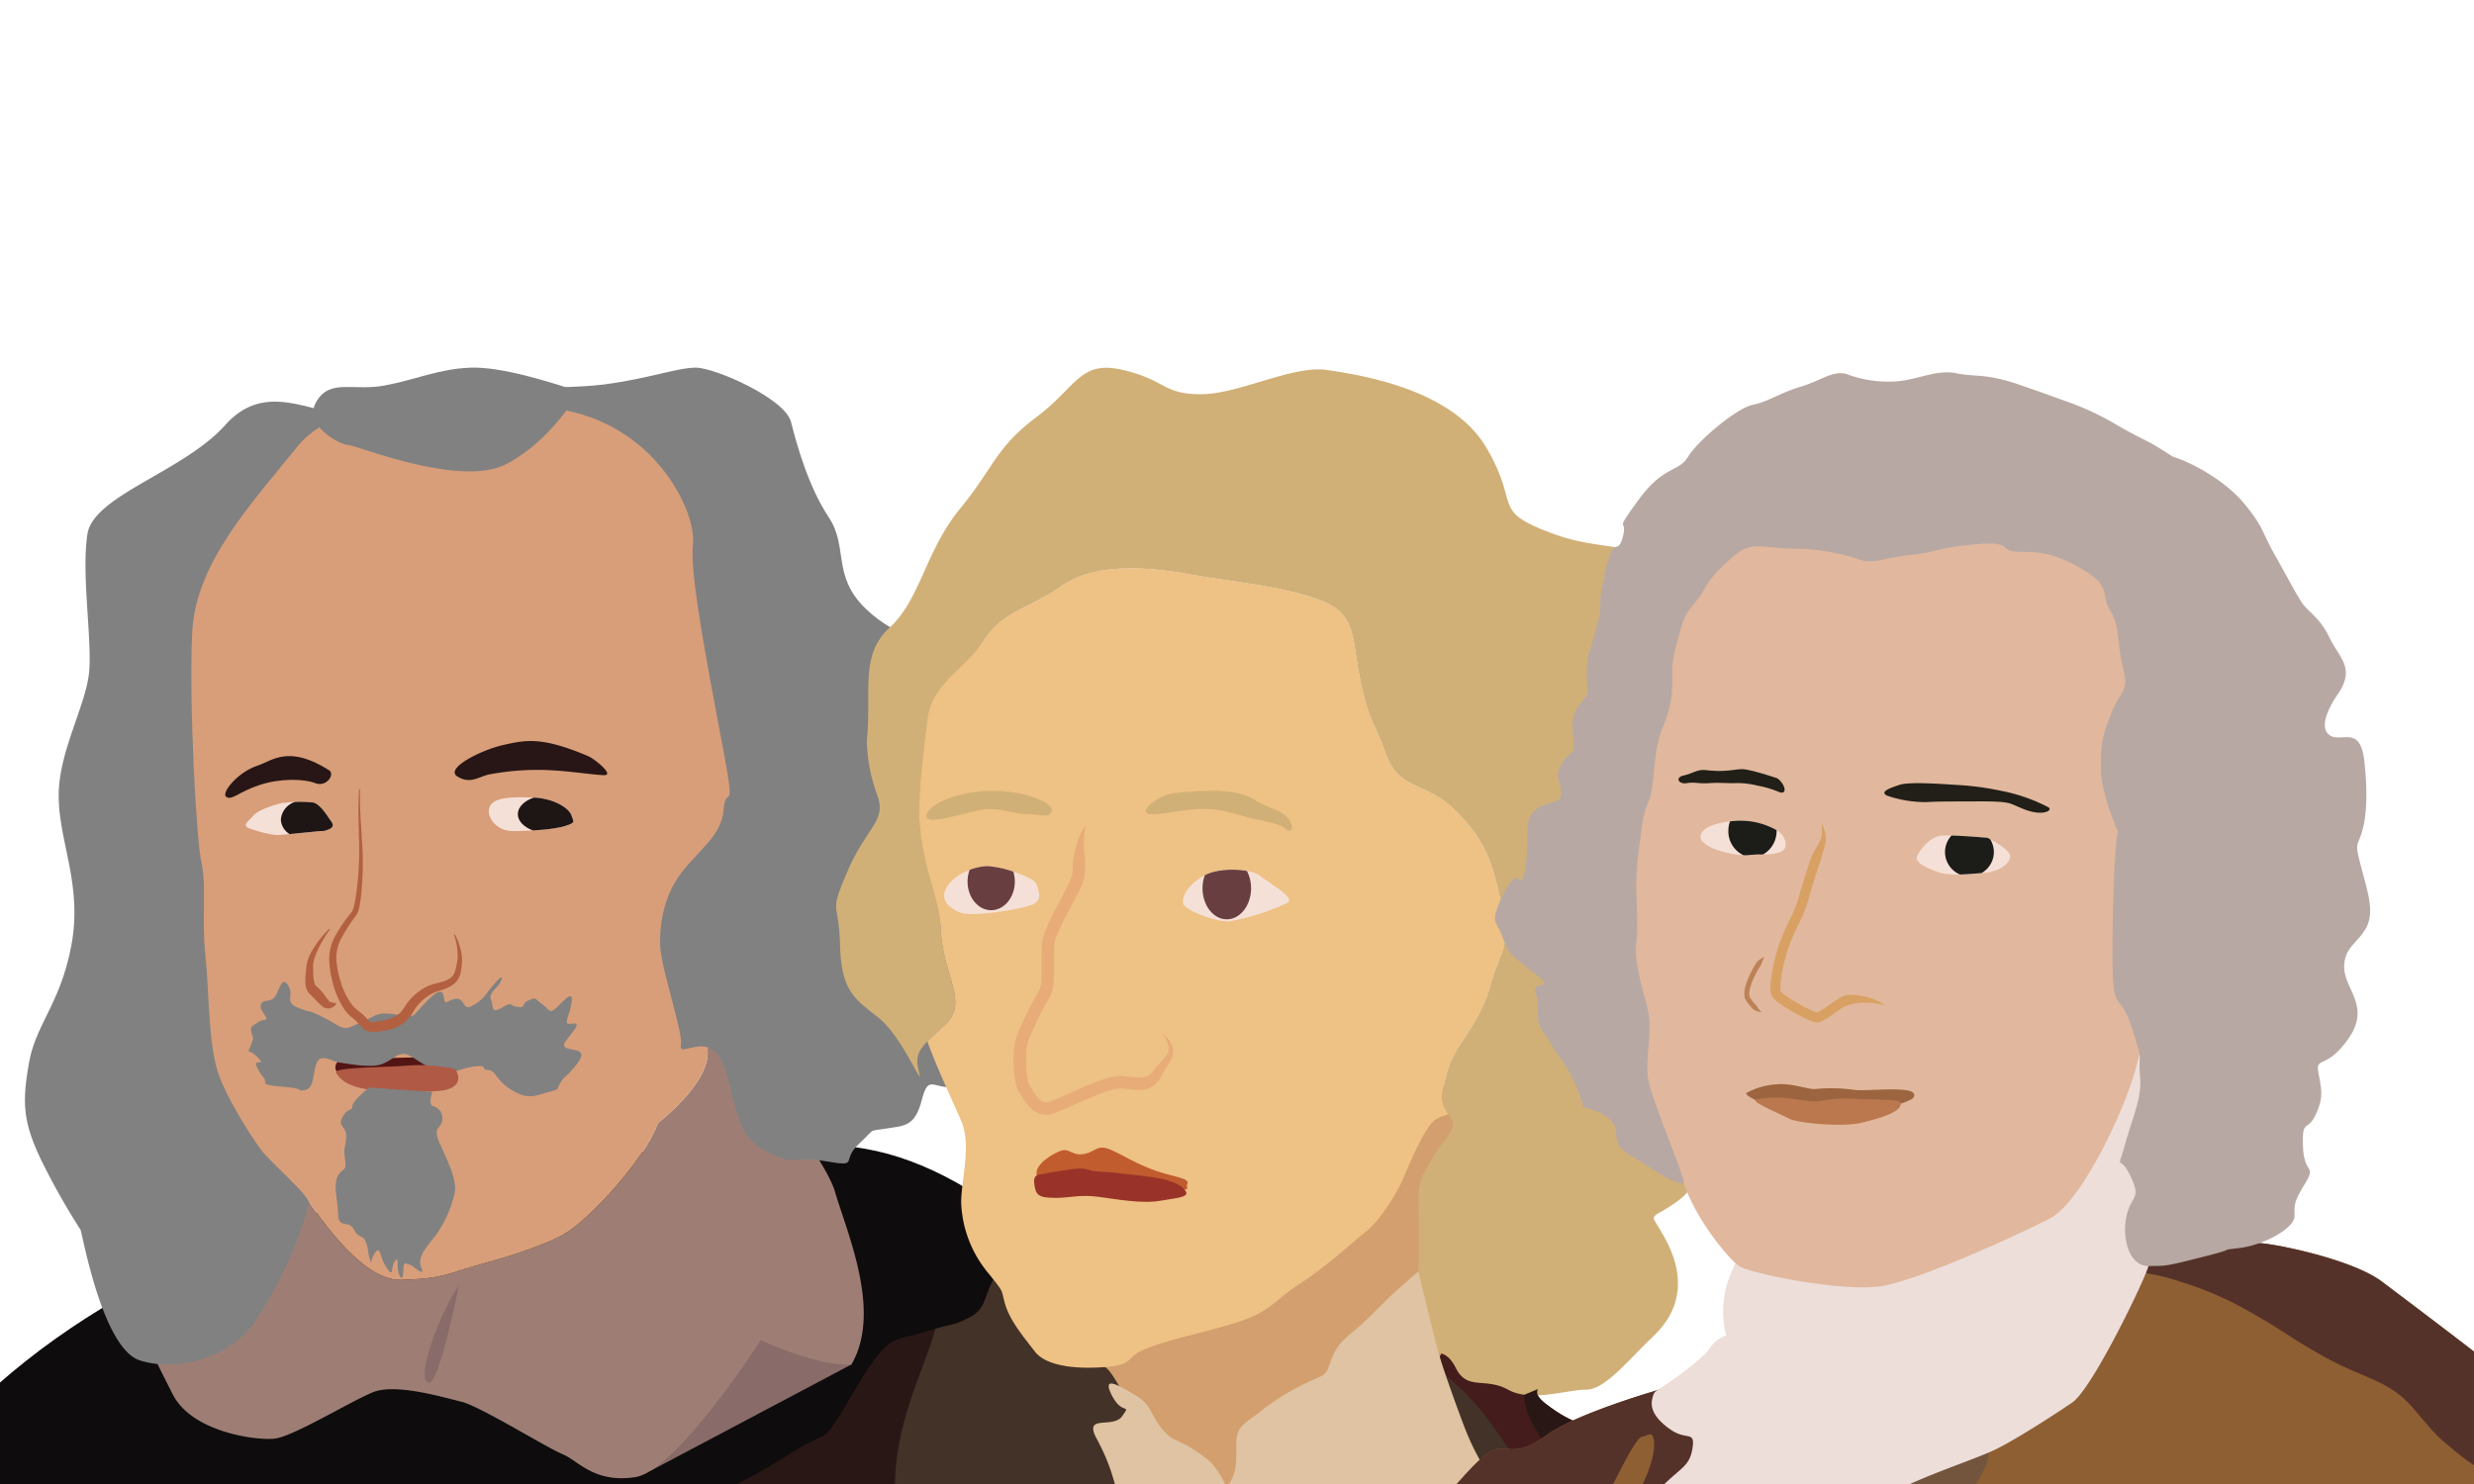 <svg id="e25fcab3-3bc5-4362-a9ca-8991e080a071" data-name="Layer 1" xmlns="http://www.w3.org/2000/svg" xmlns:xlink="http://www.w3.org/1999/xlink" width="176.389mm" height="105.833mm" viewBox="0 0 500 300">
  <defs>
    <clipPath id="f345dc4e-7e4a-42c3-afd7-3f8103adca9b">
      <rect width="500" height="300" style="fill: none"/>
    </clipPath>
    <clipPath id="bd864acd-2bea-4408-87bb-fe0b8dd9c346">
      <rect x="-19.827" y="72.523" width="272.907" height="228.676" style="fill: none"/>
    </clipPath>
    <clipPath id="b6b67ea2-1cbe-4cff-b01e-63abf9e12d0d">
      <rect x="113.547" y="72.523" width="272.907" height="228.676" style="fill: none"/>
    </clipPath>
    <clipPath id="bf05edb1-639a-4d1e-ace7-5aadd1bdddd9">
      <rect x="275.056" y="72.523" width="272.907" height="228.676" style="fill: none"/>
    </clipPath>
  </defs>
  <title>pic-6</title>
  <g style="clip-path: url(#f345dc4e-7e4a-42c3-afd7-3f8103adca9b)">
    <g style="clip-path: url(#bd864acd-2bea-4408-87bb-fe0b8dd9c346)">
      <g>
        <path d="M285.92,337.092c-24.772-15.66-67.679-104.773-118.036-105.518s-152.822,7.52-194.677,80.411c-26.591,46.31-76.024,62.073,70.045,54.385S285.92,337.092,285.92,337.092Z" style="fill: #0e0c0c"/>
        <polygon points="172.082 275.836 131.411 297.369 133.255 268.096 166.828 266.638 172.082 275.836" style="fill: #896b69"/>
        <path d="M51.054,263.019c6.2-9.221,10.512-21.4,10.512-21.4,1.2,1.6,10.828,17.377,19.516,17.11s9.491-1.337,14.838-2.807,13.233-3.743,18.045-6.416,16.308-14.971,18.981-22.457c0,0,10.466-8.024,10.065-14.574-.061-.989-.2-2.052-.38-3.141a1.552,1.552,0,0,1,.923-.35c3.17,0,22.765,23.629,25.214,31.986s9.51,24.192,3.314,34.861c0,0-5.533.834-18.327-4.911,0,0-16.973,26.386-25.329,27.682s-11.527-3.313-14.7-4.61-16.713-9.71-20.459-10.618-13.358-3.79-17.918-1.917S59.266,290.4,55.52,290.827s-16.713-1.3-20.6-8.933-4.044-8.21-4.044-8.21h2.891C36.934,273.684,44.858,272.241,51.054,263.019Z" style="fill: #9e7e74"/>
        <path d="M70.537,83.56c-7.2.578-16.617-7.034-25.029,2.38s-26.64,14.221-27.841,22.033.8,20.23.4,27.24-6.209,16.425-6.209,25.638,4.807,18.027,2.6,30.045S7.251,206.92,5.849,214.932s-1.2,11.817,2.4,19.429a142.394,142.394,0,0,0,8.011,14.221c.4.8,4.407,24.036,12.018,26.439s18.428-.6,23.235-7.812,13.219-23.234,11.417-33.249-9.014-36.454-9.014-36.454L75.352,93.351Z" style="fill: #818181"/>
        <path d="M138.025,98.545c-4.595-5.05-14.938-15.99-26.72-17.463S69.736,78.369,60.224,90.14s-20.713,23.7-21.381,37.731.8,41.705,1.871,46.518,0,11.094.8,18.713.535,18.447,2.807,24.462,7.619,13.9,8.822,15.372,7.218,7.084,8.421,8.688S72.394,259,81.082,258.734s9.491-1.337,14.838-2.807,13.233-3.743,18.045-6.416,16.308-14.971,18.981-22.457c0,0,10.466-8.024,10.065-14.574s-4.183-16.17-.173-17.506,10.693-3.342,12.565-10.159,3.609-11.9,3.074-16.041-1.337-6.549-3.342-8.554S144.7,105.876,138.025,98.545Z" style="fill: #d89e79"/>
        <path d="M91.844,216.615c-2.414-3.5-7.5-2.808-13.329-2.734s-10.86-.822-10.73,2.056c.128,2.8,12.352,1.409,16.85,1.262A63.053,63.053,0,0,0,91.844,216.615Z" style="fill: #531514"/>
        <path d="M114.311,82.963c-26.54-5.235-1.5-4.033,7.711-5.235s14.822-3.405,18.627-3.405,18.027,6.209,19.229,11.016,3.605,13.22,7.611,19.229.6,11.817,7.411,18.427,12.619,5.408,15.022,12.018,5.809,14.422,3.205,19.83,4.407-4.407,3.2,12.618-1.4,11.818,1,22.434,1.2,13.219,1.4,22.233-.6,7.01-5.408,7.611-5.609-2.8-7.011,2.6-3.405,5.208-7.211,5.808-2-.2-5.608,3.2.4,4.607-6.61,3.405-5.608,1-10.816-1.4-6.209-4.807-7.811-10.816-2-9.214-4.808-10.616-6.313,1.641-5.836-.742-3.978-15.281-4.178-19.888.8-10.416,4.406-15.023,8.012-7.411,8.413-12.618,2.4,1.4.2-10.616-7.211-36.548-6.41-42.864S132.989,86.647,114.311,82.963Z" style="fill: #818181"/>
        <path d="M117.014,79.13c-5.608-1.8-15.423-5.007-21.832-4.807s-11.017,2.4-17.426,3.605S66.739,76.457,63.935,81.2s4.807,8.747,6.41,8.747,22.776,8.813,32.119,3.806S117.014,79.13,117.014,79.13Z" style="fill: #818181"/>
        <path d="M92.8,259.44c0,.4-4.052,20.493-6.12,20.091-3.119-.607,3-15.779,6.12-19.692" style="fill: #896b69"/>
        <path d="M118.923,152.884c-9.284-3.957-12.554-3.342-17.21-2.278s-11.824,4.752-9.3,6.349,4.176.171,6.27-.361a51.714,51.714,0,0,1,11.541-.932c4.39.133,9.383.954,11.778,1.042S120.086,153.38,118.923,152.884Z" style="fill: #271615"/>
        <path d="M66.512,155.708c1.25.793-.5,3.509-2.807,2.607s-7.118-1-11.328.4-5.414,3.108-6.617,2.406,2.206-5.013,6.316-6.353C55.031,153.806,58.292,150.5,66.512,155.708Z" style="fill: #271615"/>
        <path d="M107.779,161.225c-4.3-.144-7.954-.1-8.794,1.825S100.174,168,103.632,168s9.671-.264,11.977-1.578c.527-.3.042-1-.011-1.255C115.191,163.215,111.579,161.352,107.779,161.225Z" style="fill: #f5e0d7"/>
        <path d="M66.141,167.768c.986-.312,1.443-.822.787-1.71s-2.25-3.683-3.8-3.847a26.889,26.889,0,0,0-6.084.131c-1.562.3-4.866,1.414-5.8,2.5s-2.449,2.056-.871,2.615,4.406,1.447,6.116,1.331,7.794-.772,8.534-.789A2.549,2.549,0,0,0,66.141,167.768Z" style="fill: #f5e0d7"/>
        <path d="M66.654,187.923a25.246,25.246,0,0,0-2.452,4.155,12.387,12.387,0,0,0-.8,2.185,4.178,4.178,0,0,0-.128,1.045l.037,1.227a8.666,8.666,0,0,0,.249,2.219c.237.678.386.562,1.228,1.41.639.675,1.044,1.432,1.457,1.889.049.062.1.115.151.169s.108.1.095.123a.413.413,0,0,0,.237.2,4.034,4.034,0,0,0,1.139.239l.091.179a2.174,2.174,0,0,1-1.206.851,1.7,1.7,0,0,1-.95-.02,1.926,1.926,0,0,1-.421-.2c-.11-.069-.221-.141-.32-.217a22.067,22.067,0,0,1-1.767-1.773,12.283,12.283,0,0,1-.923-.915,3.226,3.226,0,0,1-.61-1.557,11.938,11.938,0,0,1,.064-2.649l.118-1.212a5.468,5.468,0,0,1,.31-1.349,11.339,11.339,0,0,1,1.148-2.282,22.362,22.362,0,0,1,3.1-3.852Z" style="fill: #b26040"/>
        <path d="M83.856,205.011c3.041-3.443,5.425-5.878,5.793-3.666s.369.959,2.36.59,1.475,2.581,3.392,1.4a7.915,7.915,0,0,0,3.224-2.894c1.348-1.751,3.339-3.963,2.675-2.267s-2.655,2.433-2.065,3.908-.105,2.949,2.2,1.622,1.416-.369,3.186-.148.664-.663,2.212-1.327,1.106-.441,2.655.7,1.475,2.027,2.728.994,3.687-4.129,3.318-1.475-1.332,4.04-.85,4.454,3.063-.914,1.219,1.519-2.8,3.171-.811,3.613,3.449.516,1.466,3.1-2.425,2.286-3.309,3.761.068,1.219-2.583,1.93-3.906,1.536-7.225-.455-3.124-3.978-4.813-4.056.315-1.18-3.077-.664-3.539,1.623-6.857.812-5.457-3.392-7.079-3.392-2.286,1.253-4.5,2.064-6.489-.073-8.332-.295-4.049-2.166-4.867.295-.369,4.941-2.433,5.236.958-.222-4.2-.664-3.171-.664-3.909-1.77a9.2,9.2,0,0,1-1.622-2.654c-.368-1.18,2.212.368.221-1.622s-2.064-.222-1.327-2.213.516-1.474.148-2.8.59-1.4,1.474-2.064,2.065-.074,1.328-1.254-1.106-1.473-.811-2.4,1.843-.259,2.728-1.365,1.4-4.5,2.728-2.36-.958,3.392,2.139,4.572,1.4.147,4.719,1.769,4.055,2.8,5.751,2.065,2.212-.959,4.867-2.286S82.76,206.252,83.856,205.011Z" style="fill: #818181"/>
        <path d="M91.986,216.116c1.124,1.617,1.144,3.954-3.059,4.4a76.731,76.731,0,0,1-13.112-.111c-3.171-.295-6.5-1.081-7.9-3.546-.653-1.149,10.482-1.059,14.505-1.451A33.3,33.3,0,0,1,91.986,216.116Z" style="fill: #b05a45"/>
        <path d="M87.511,223.614a2.526,2.526,0,0,1,1.549,3.761c-.59.958-1.033.811-.664,2.507s4.389,8.259,3.448,11.5a24.114,24.114,0,0,1-3.817,8.406c-1.843,2.36-3.794,4.352-2.876,6.489s-1.622-.442-2.285-.59-1.328-.811-1.328.737-.3,2.729-.885,1.18.093-3.834-.838-2.654-.12,3.539-1.595,1.474-1.253-4.645-2.36-3.244-.656,3.079-1.176,1.139-.151-1.8-.814-3.351-1.305-.443-2.349-2.433-3.108-.074-3.182-3.024-1.032-5.9-.074-7.742,1.844-.738,1.475-3.392.074-1.991.221-4.424-1.843-2.139-.737-4.13,1.917-1.032,1.991-2.212,3.392-3.76,3.392-3.76l12.757.884S86.488,223.34,87.511,223.614Z" style="fill: #818181"/>
        <path d="M59.635,162.116a28.774,28.774,0,0,1,3.5.095c1.546.164,3.14,2.959,3.8,3.847s.2,1.4-.787,1.71a2.549,2.549,0,0,1-1.118.23c-.55.012-4.043.378-6.507.613a3.647,3.647,0,0,1-1.762-2.949A4.089,4.089,0,0,1,59.635,162.116Z" style="fill: #1e1515"/>
        <path d="M107.881,161.231c3.762.158,7.313,2,7.717,3.938.053.257.538.955.011,1.255-1.545.88-4.842,1.288-7.89,1.462-1.838-.681-3.067-1.9-3.067-3.3C104.652,163.151,105.953,161.9,107.881,161.231Z" style="fill: #1e1515"/>
        <path d="M72.78,159.558c-.137,3.389.169,6.794.371,10.191a63.475,63.475,0,0,1-.076,10.271c-.074.856-.172,1.713-.309,2.576-.07.431-.157.865-.275,1.308a3.885,3.885,0,0,1-.63,1.316,33.419,33.419,0,0,0-2.739,4.207,8.576,8.576,0,0,0-1.148,4.535,19.748,19.748,0,0,0,.969,4.806,14.973,14.973,0,0,0,2.144,4.294,6.57,6.57,0,0,0,.751.817l.974.762a11.139,11.139,0,0,1,1.022.94c.315.322.61.666.816.83a.788.788,0,0,0,.58.192,6.37,6.37,0,0,0,1.079-.105,15.559,15.559,0,0,0,2.326-.5,5.551,5.551,0,0,0,1.908-.98,4.848,4.848,0,0,0,.738-.756,10.916,10.916,0,0,0,.666-.982,11.111,11.111,0,0,1,4.085-3.715,9.359,9.359,0,0,1,1.294-.543c.455-.157.9-.251,1.291-.35a7.917,7.917,0,0,0,2.165-.786,2.672,2.672,0,0,0,1.21-1.64,17.86,17.86,0,0,0,.494-2.414,12.929,12.929,0,0,0-.752-4.892l.186-.072a12.243,12.243,0,0,1,1.478,5.007,17.69,17.69,0,0,1-.28,2.632,3.975,3.975,0,0,1-1.535,2.52,8.1,8.1,0,0,1-2.525,1.183c-.43.139-.81.245-1.152.392a7.661,7.661,0,0,0-1.03.513,9.4,9.4,0,0,0-3.249,3.25,12.709,12.709,0,0,1-.754,1.14,6.91,6.91,0,0,1-1.028,1.082,7.588,7.588,0,0,1-2.582,1.391,15.122,15.122,0,0,1-2.671.537,8.07,8.07,0,0,1-1.464.093,2.82,2.82,0,0,1-1.76-.688,13.068,13.068,0,0,1-.945-1.019,9.406,9.406,0,0,0-.827-.82c-.141-.133-.3-.249-.45-.375l-.556-.478a8.374,8.374,0,0,1-.937-1.1,16.511,16.511,0,0,1-2.237-4.888,21.214,21.214,0,0,1-.89-5.217,9.935,9.935,0,0,1,1.45-5.212,34.3,34.3,0,0,1,2.953-4.268,2.628,2.628,0,0,0,.5-.958c.112-.377.206-.776.284-1.184.154-.815.275-1.649.372-2.487a62.7,62.7,0,0,0,.472-10.141c-.069-3.406-.243-6.819.028-10.237Z" style="fill: #b26040"/>
      </g>
    </g>
    <g style="clip-path: url(#b6b67ea2-1cbe-4cff-b01e-63abf9e12d0d)">
      <g>
        <path d="M201.759,257.015c-3.3,4.97-1.979,7.414-5.938,9.394s-2.859.92-8.137,2.659-7.038.86-10.337,5.038-5.277,8.577-8.357,13.2-1.76,1.759-10.337,7.258-11,5.5-14.295,8.8.439,2.419-6.818,6.378-.88,2.2-16.275,7.477-14.075,1.98-21.993,7.258-9.457,3.959-13.855,9.237S74.2,345.143,67.6,355.48,46.05,395.067,46.05,395.067H441.921s-8.137-32.11-25.952-46.625-19.133-15.615-27.051-16.934-7.038.219-17.154-9.457-22.653-21.333-28.811-21.553-3.739,1.979-8.357-1.98-5.059-3.739-9.677-7.477-6.6-2.639-12.536-7.258,7.044-2.331-13.234-11S201.759,257.015,201.759,257.015Z" style="fill: #431c1b"/>
        <path d="M102.03,352.483c4.384,2.392,3.986-18.333,10.362,1.2s10.761,35.471,11.16,24.311-3.986-15.543-1.993-23.115,4.783.98,12.754-9.075,7.572-10.846,10.362-15.831-2.391-20.529,4.782-7.377,12.356,8.37,13.551,16.739-.4,7.971-.4,20.326S164.6,385.164,166.2,376.4s.4-21.521.8-32.282,1.195-13.152,4.384-1.2,9.384,25.906,9.474,32.681,1.917,15.227,2.145.8,1.249-18.773,12.55-20.147,49.1,3.237,57.293,8.191c5,3.021-31.389-60.373-60.28-96.686a41.072,41.072,0,0,0-4.876,1.314c-5.279,1.739-7.038.859-10.337,5.038-.234.3-.448.6-.669.894h0c-2.461,3.317-4.223,6.77-6.446,10.359-.051.084-.1.166-.152.249-.35.562-.711,1.126-1.09,1.694-1.539,2.309-1.98,2.749-3.107,3.3-.141.069-.292.139-.458.215a40.577,40.577,0,0,0-3.992,2.043c-.79.456-1.708,1.013-2.78,1.7-5.361,3.436-8.316,4.725-10.584,6.013a16.142,16.142,0,0,0-3.711,2.784,7.959,7.959,0,0,0-1.344,1.659,4.783,4.783,0,0,0-.3.628c-.037.093-.071.182-.106.269a2.666,2.666,0,0,1-.753,1.088,8.326,8.326,0,0,1-.946.736c-.207.142-.441.295-.708.462-.666.417-1.531.917-2.665,1.535s-1.935,1.1-2.539,1.486c-.482.31-.838.563-1.137.781l-.413.307c-.129.1-.253.187-.379.275s-.256.176-.4.263c-1.2.744-3.231,1.562-11.41,4.366-15.395,5.278-14.075,1.979-21.993,7.258-1.484.989-2.745,1.747-3.842,2.36-.731.409-1.39.752-1.994,1.058s-1.153.572-1.667.826c-.769.381-1.457.733-2.123,1.142-.222.137-.442.28-.661.433a13.63,13.63,0,0,0-1.335,1.058,22.122,22.122,0,0,0-2.233,2.36c-1.375,1.649-2.986,3.385-4.752,5.307q-1.061,1.152-2.19,2.4c-1.5,1.67-3.084,3.485-4.7,5.5-1.215,1.508-2.45,3.128-3.69,4.88q-.619.876-1.24,1.8T67.6,355.48c-1.444,2.261-3.287,5.427-5.286,8.994q-.429.765-.866,1.552c-.582,1.049-1.174,2.125-1.771,3.216s-1.2,2.2-1.8,3.306c-1.2,2.218-2.391,4.45-3.532,6.6-4.564,8.6-8.3,15.917-8.3,15.917H65.364c1.992-10.7,8.369-14.685,17.536-27.04S97.646,350.092,102.03,352.483Z" style="fill: #281715"/>
        <path d="M258.814,394.066,243.985,286.642l-37.651-29.184c-2.9-.289-4.575-.443-4.575-.443-3.3,4.97-1.979,7.414-5.938,9.394-3.568,1.783-3.042,1.106-6.763,2.226l-.935,3.052c-3.3,9.237-8.357,20.233-7.037,32.989s-.43,20.234-.215,35.189,1.094,26.391,10.331,35.628c5.385,5.385,10.993,13.084,15.78,19.574H256.5C257.956,394.446,258.814,394.066,258.814,394.066Z" style="fill: #433228"/>
        <path d="M292.01,277.524c.52,1.517,4.206,2.52,11.63,13.517s13.142,7.477,12.262,19.133-.44,18.035-3.739,27.492-5.278,10.336-6.6,19.353,1.1,12.756-5.278,23.533-21.993,26.611-22.873,33.209-7.917-92.81-7.917-92.81Z" style="fill: #433228"/>
        <path d="M223.357,276.359c3.464,2.258,12.573,25.526,12.573,25.526l37.317.329,25.9-40.938-5.432-42.9-75.238,48.279Z" style="fill: #d39f6e"/>
        <path d="M290.013,226.408a9.683,9.683,0,0,1,2.72-1.164c-1.83-2.618-1.532-3.761-.174-8.83,1.408-5.254,6.3-8.917,8.623-17.163s4.123-7.214,2.319-15.975-3.092-13.142-9.276-19.326-11.338-3.865-14.172-11.595-3.35-6.442-5.153-14.945-.516-13.4-8.5-16.233-16.276-3.35-26.433-5.154-19.432-1.8-25.616,2.577-11.6,4.9-15.461,10.822-13.356,6.3-14.129,13.258c-.386,3.467-3.4,18.07-2.422,26.05.987,8.033,7.661,14.144,7.79,18.926.258,9.534,5.927,14.945.773,19.583-1.494,1.345-2.632,2.382-3.483,3.277,1.929,5.369,5.085,12.025,6.832,16.057,2.15,4.962,0,11.909,0,16.54a23.606,23.606,0,0,0,5.458,14.225c3.474,4.3,2.481,3.142,3.474,6.45s3.8,6.616,5.954,9.428,7.774,3.639,14.224,3.143,3.474-1.985,8.932-3.97,9.1-2.481,16.871-4.8,7.939-4.465,13.562-8.1,9.924-7.774,13.232-10.42,6.616-8.436,7.609-10.751S287.863,227.9,290.013,226.408Z" style="fill: #eec184"/>
        <path d="M175.18,149.778c1.031-9.791-1.546-17.264,4.638-22.932s7.215-15.461,14.172-23.964,7.215-12.368,15.461-18.552,8.761-11.6,17.521-9.534,7.988,4.895,15.718,4.895,18.553-5.926,25.51-4.895,25.252,3.865,32.209,15.718.773,12.626,13.141,17.264,18.81,0,23.448,11.6,4.9,16.491,9.277,29.117,1.8,12.368,0,25.51.515,12.883-1.546,20.871-6.442,6.957-4.123,15.46,5.411,9.019,4.123,14.688.773,13.141-5.669,17.779-5.669,1.288-2.062,8.5,2.577,13.657-2.834,18.81-9.791,10.822-13.657,10.822-11.079,2.577-15.718,0-8.245.258-10.564-4.38-4.378-1.693-6.441-5.742-3.093-2.5-2.062-7.915,1.03-4.638,1.03-13.914-.773-8.761,2.319-14.172,5.927-6.442,3.866-9.276-1.786-3.865-.378-9.12,6.3-8.917,8.623-17.163,4.123-7.214,2.319-15.975-3.092-13.142-9.276-19.326-11.338-3.865-14.172-11.595-3.35-6.442-5.154-14.945-.515-13.4-8.5-16.233-16.276-3.35-26.433-5.154-19.432-1.8-25.616,2.577-11.6,4.9-15.461,10.822-10.626,8.876-11.4,15.833c-.279,2.511-2.053,14.972-1.63,20.76.75,10.248,4.1,15.548,4.268,21.641.258,9.534,5.927,14.945.773,19.583s-6.184,5.669-5.153,9.534-3.35-7.215-8.246-11.08-7.472-5.411-7.73-14.687-2.319-5.927,1.546-14.945,7.988-10.049,5.927-15.46A34.192,34.192,0,0,1,175.18,149.778Z" style="fill: #d1b077"/>
        <path d="M237.2,160.331c-3.045.313-8.231,4.39-4.06,4.281s9.373-2.219,15.958-.243,9.12,1.748,10.876,3.284,1.974-2.729-2.91-4.266S253.228,158.685,237.2,160.331Z" style="fill: #d1b077"/>
        <path d="M199.838,159.876c7.463-.165,13.228,2.523,12.728,4.095s-2.36.606-5.071.6-5.23-1.267-8.408-.982-12.521,3.816-11.824,1.142S194.723,159.99,199.838,159.876Z" style="fill: #d1b077"/>
        <path d="M243.291,177.024c3.529-1.938,9.9-1.246,11.348,0s7.335,4.5,5.605,5.466a45.142,45.142,0,0,1-11.625,3.737c-2.385.39-9.49-2.278-9.549-3.668C238.932,179.307,243.291,177.024,243.291,177.024Z" style="fill: #f5e0d7"/>
        <path d="M191.356,179.307c1.623-2.685,5.812-4.221,8.234-4.221s9.479,2.215,9.9,3.668,1.453,3.39-1.246,4.29-12.009,2.385-14.185,1.453C192.6,183.874,189.557,182.282,191.356,179.307Z" style="fill: #f5e0d7"/>
        <path d="M209.5,237.432c-.287-2.025,2.874-3.992,4.766-4.744s2.367,1.1,4.885.588,2.54-2.138,5.66-.7,3.551,2.018,7.6,3.667,8.2,1.829,7.555,3.067,2.653,1.512-8.519.865-16.87.274-18.457-1S209.864,240.036,209.5,237.432Z" style="fill: #c05c2e"/>
        <path d="M210.8,237.331c-.709.08-2,.038-1.786,1.824s.428,2.776,2.807,2.951c4.4.322,5.6-.861,11.037-.042s8.944,1.162,11.688.668,5.678-.644,5.168-1.759-2.45-2.5-7.841-3.137-6.405-.79-9.565-.97-2.222-1-6.01-.461S210.8,237.331,210.8,237.331Z" style="fill: #993329"/>
        <path d="M219.461,166.7a18.574,18.574,0,0,0-.305,5.918,15.008,15.008,0,0,1,.127,2.987l-.043.773-.026.4a4.221,4.221,0,0,1-.071.526,9.284,9.284,0,0,1-.555,1.664c-.851,1.959-1.838,3.693-2.767,5.471a40.417,40.417,0,0,0-2.464,5.261,4.81,4.81,0,0,0-.269,1.177q-.052.691-.063,1.422c-.016.972,0,1.971,0,2.985s0,2.047-.088,3.118a7.547,7.547,0,0,1-.95,3.454,55.325,55.325,0,0,0-2.718,5.188c-.419.894-.827,1.8-1.195,2.693a9.073,9.073,0,0,0-.433,1.23,10.112,10.112,0,0,0-.194,1.321,24.5,24.5,0,0,0,.187,5.682,6.455,6.455,0,0,0,.3,1.195.922.922,0,0,0,.071.149l.2.316.4.654a8.315,8.315,0,0,0,1.582,2.053,1.76,1.76,0,0,0,1.692.452,12.687,12.687,0,0,0,1.249-.456l1.354-.579c1.818-.8,3.654-1.656,5.543-2.434.947-.388,1.905-.763,2.907-1.09a12.96,12.96,0,0,1,3.268-.707,11.576,11.576,0,0,1,1.694.119c.5.056,1,.119,1.457.155a6.6,6.6,0,0,0,1.286-.009,4.7,4.7,0,0,0,1.029-.17,2.425,2.425,0,0,0,.9-.566,8.259,8.259,0,0,0,.894-1.069c.678-.848,1.432-1.535,2.013-2.248a2.629,2.629,0,0,0,.672-2.409,7.212,7.212,0,0,0-1.369-2.58,7.511,7.511,0,0,1,2,2.362,3.144,3.144,0,0,1,.3,1.678,4.484,4.484,0,0,1-.529,1.628c-.512.973-1.128,1.771-1.568,2.592a9.862,9.862,0,0,1-.816,1.406,4.681,4.681,0,0,1-1.426,1.313,4.526,4.526,0,0,1-1.859.608,10.277,10.277,0,0,1-1.721-.044c-.54-.043-1.043-.108-1.538-.164a10.119,10.119,0,0,0-1.306-.1,10.774,10.774,0,0,0-2.6.586c-.908.3-1.821.652-2.731,1.025-1.825.751-3.634,1.589-5.487,2.41l-1.415.6a13.7,13.7,0,0,1-1.583.565,4.211,4.211,0,0,1-2.116,0,4.669,4.669,0,0,1-1.794-.963,10.567,10.567,0,0,1-2.113-2.669l-.385-.632-.2-.32a3.324,3.324,0,0,1-.262-.526,8.6,8.6,0,0,1-.45-1.715,26.763,26.763,0,0,1-.213-6.33,12.706,12.706,0,0,1,.248-1.656,11.17,11.17,0,0,1,.554-1.611c.395-.962.814-1.889,1.247-2.813a57.074,57.074,0,0,1,2.876-5.474,5.356,5.356,0,0,0,.564-2.313c.075-.931.082-1.91.079-2.9s-.021-2,0-3.039c.007-.517.029-1.045.071-1.585a7.307,7.307,0,0,1,.386-1.755,42.2,42.2,0,0,1,2.628-5.643c.932-1.779,1.925-3.546,2.673-5.274a7.186,7.186,0,0,0,.408-1.183,1.672,1.672,0,0,0,.029-.221l.023-.353c.011-.243.028-.482.027-.732a11.911,11.911,0,0,1,.407-3.029A15.087,15.087,0,0,1,219.461,166.7Z" style="fill: #e7ac78"/>
        <path d="M286.65,257.015c-5.2,4.519-5.7,5.024-9.737,9.059s-6.052,4.539-7.565,8.069-.5,3.363-4.539,5.044a49.417,49.417,0,0,0-10.592,6.557c-2.858,2.185-4.371,2.689-4.371,6.22s.172,5.109-1.176,7.565-4.035,7.566-2.354,11.1,2.607,7.4,4.414,6.052,1.638-4.707,4.16-1.681,5.38,6.389,5.548,8.07-.336,2.522-.5,8.574,0,12.777,0,12.777-5.211-6.389-5.716-11.936-.088-9.728-.744-12.176-3.627-20.944-9.679-25.483-6.22-2.858-8.742-5.716-2.136-5-5.548-7.027-6.919-4.17-4.8,0,3.963,1.479,2.114,4.169-7.9-.5-5.212,4.539,3.195,7.4,4.708,12.777-.941,4.722,2.3,8.329.891,2.6-.622,3.439-2.186-1.176-.673,3.363,1.85,2.69,2.858,9.414,1.85,10.424,4.54,16.308,1.345,4.875,3.7,10.928,2.522,7.061,5.044,10.087,16.98,32.783,19.5,35.809-1.177,2.354,3.7-5.212,11.264-14.794,13.45-28.244,1.988-10.927,6.542-23.032,6.067-19.5,10.606-26.226,8.238-4.035,5.38-14.122-3.7-7.734-7.4-17.821-4.217-12.023-5.007-14.972S286.65,257.015,286.65,257.015Z" style="fill: #dfc3a2"/>
        <path d="M195.963,175.859a6.818,6.818,0,0,0-.416,2.355c0,3.2,2.137,5.787,4.773,5.787s4.774-2.591,4.774-5.787a6.88,6.88,0,0,0-.3-2,20.541,20.541,0,0,0-5.2-1.125A10.688,10.688,0,0,0,195.963,175.859Z" style="fill: #683e41"/>
        <path d="M252.84,179.566a7.537,7.537,0,0,0-.83-3.494c-2.518-.454-6.107-.368-8.516.854a7.733,7.733,0,0,0-.459,2.64c0,3.468,2.195,6.279,4.9,6.279S252.84,183.034,252.84,179.566Z" style="fill: #683e41"/>
        <path d="M348.687,329.969c2.835,6.174-.752,7.37,4.031,19.326s12.355,21.123,14.746,28.3c1.751,5.251,2.653,10.534,4.883,17.274h23.409c.005-1.638.005-3.392.005-5.318,0-10.76-.8-21.123-2.79-23.913s-11.159-21.772-9.565-14.273,0,17.86,1.594,21.447,4.384,19.529-2.79-1.2-9.166-10.578-13.949-25.814.4-8.063-4.782-23.606c-3.735-11.2-8.758-13.3-12-17.772-3.377-2.339-6.349-3.847-8.524-3.924-6.158-.22-3.739,1.979-8.357-1.98s-5.059-3.739-9.677-7.477-6.6-2.639-12.536-7.258c-1.978-1.538-1.856-2.31-1.564-2.975l-2.741,1.148c-.4,7.556,13.553,21.506,21.922,27.484S345.852,323.8,348.687,329.969Z" style="fill: #281715"/>
      </g>
    </g>
    <g style="clip-path: url(#bf05edb1-639a-4d1e-ace7-5aadd1bdddd9)">
      <g>
        <path d="M456.214,251.328c1.26-.337,18.706,2.909,25.122,7.721s39.031,29.407,45.447,35.824,15.239,17.377,15.239,17.377H284.574S298.586,293.536,302.14,293s4.623,1.337,10.5-2.941,22.227-9,22.227-9l86.312-33.241Z" style="fill: #8e5f33"/>
        <path d="M302.14,293c3.554-.535,4.623,1.337,10.5-2.941s22.227-9,22.227-9l12.6-4.855,4.189,3.209,3.874,31.725-2.1,1.109H325.061c.307-.554.7-1.162,1.163-1.947a24.99,24.99,0,0,1,3.839-4.607c1.639-1.78.977-3.769,1.92-5.654s2.512-5.758,2.3-8.48-1.361-1.152-2.3-1.152-2.827,3.455-5.55,8.795c-2.16,4.237-5.7,9.523-7.8,13.045h-9.388c.7-1.938,1.987-3.108,2.847-5.4.943-2.513-1.465.209-5.13.838s-3.769,2.827-5.968,4.564H284.574S298.586,293.536,302.14,293Z" style="fill: #553229"/>
        <path d="M355.174,296.227l40.043-7.032,5.905,1.889.7,2.6-.255.782a2.428,2.428,0,0,0,.255-.782,3.107,3.107,0,0,1-.128,1.58,12.379,12.379,0,0,1-.551,1.488,24.16,24.16,0,0,1-1.488,2.761,42.8,42.8,0,0,1-3.682,5.013,43.824,43.824,0,0,1-4.35,4.44,26.439,26.439,0,0,1-2.461,1.934,7.836,7.836,0,0,1-2.835,1.353,6.2,6.2,0,0,0,.764-.564l-.764.564H349.7Z" style="fill: #73553e"/>
        <path d="M509.975,306.743a43.06,43.06,0,0,1-5.34-6.387c-2.513-3.455-3.769-3.141-8.062-6.675s-4.083-3.376-8.795-8.925-9.528-5.968-16.647-9.737-9.738-6.073-15.392-9.214a68.336,68.336,0,0,0-14.762-6.6c-6.911-2.3-7.734-1.361-7.106-2.3l-1.9-.974,4.111-6.618,20.131,2.015c1.26-.337,18.706,2.909,25.122,7.721s39.031,29.407,45.447,35.824,15.239,17.377,15.239,17.377H520.668s-1.794-.481-4.307-.9S511.859,308.628,509.975,306.743Z" style="fill: #553229"/>
        <path d="M434.213,255.931c-.752,2.808-11.335,24.81-15.4,27.59s-12.405,8.128-16.255,9.839-10.266,3.85-16.041,6.416-8.127,3.85-16.469,5.775-17.752,2.994-19.249,6.2-16.255,32.937-16.255,32.937-3.85-6.416-3.85-12.4-1.069-8.127-.427-14.116a16.223,16.223,0,0,1,4.705-9.625s-4.278-2.352,0-7.058,6.416-4.705,7.058-8.555-1.065-1.671-4.278-3.85-4.277-4.277-3.849-6.2.641-1.5,3.422-3.422,7.058-5.133,8.341-7.058a6.142,6.142,0,0,1,3.186-2.435,19.71,19.71,0,0,1,0-9.713,31.874,31.874,0,0,1,5.155-10.31l81.829-44.257Z" style="fill: #eddeda"/>
        <path d="M432.369,213.033c-1.578,8.891-11.416,29.851-18.046,33.273S388.015,258.711,380.316,260s-26.735-2.567-28.874-4.064-8.69-9.412-11.122-16.683-9.62-9.2-9.62-9.2l-9.415-59.031,23.1-69.3,87.985,5.989,17.244,92.61Z" style="fill: #e1b89d"/>
        <path d="M439.133,92.312c4.063,1.284,10.694,4.92,14.544,9.625s3.422,5.561,6.2,10.48,4.064,7.486,5.347,9.411,3.636,2.994,5.561,7.058,5.191,5.989,1.925,11.122c0,0-4.457,5.94-2.229,8.317s6.506-2.329,7.362,5.585.214,12.191-.642,14.758-1.283,1.711,0,6.63,2.733,8.983,1.046,12.191-4.682,4.064-4.468,8.341,5.347,7.7.856,14.117-6.675,3.5-6.088,6.844,1.169,4.919-.543,8.555-2.78.642-2.566,6.416,2.78,3.636.428,7.486-2.139,4.278-2.139,6.631-5.989,5.774-11.122,6.416.642-.214-7.058,1.711-7.486,1.925-11.336,1.925-5.347-5.347-4.491-9.839,3.208-3.41.855-8.341-2.819-.214-1.088-6.416,3.441-9.411,3.013-13.9.856-2.138-1.711-9.838-3.85-2.139-3.85-14.116.428-21.6,1.07-25.452c0,0-3.422-7.486-3.422-12.833s.428-6.63,2.139-11.122,3.636-3.849,2.352-8.983-.641-8.555-2.566-11.549.214-4.919-5.133-8.128-8.128-3.849-13.047-3.849-.856-2.353-9.411-1.5-6.844,1.5-12.833,2.139-7.485,1.925-10.48.856a42.808,42.808,0,0,0-13.26-2.139c-5.134,0-8.128-1.5-11.122.856s-5.561,4.919-6.844,7.485-3.636,3.636-4.706,7.914-1.711,5.347-1.711,8.769.214,5.989-1.925,11.122-1.5,11.763-2.78,14.758-1.283,4.491-1.925,8.982a60.97,60.97,0,0,0-.642,8.983c0,1.284.428,7.914,0,10.908s.864,7.813,2.2,12.816-.707,10.925.363,15.417,7.7,20.318,7.058,20.318-2.139,0-6.844-3.208-6.844-3.208-6.844-7.058S320,223.849,320,223.849c-1.961-7.32-4.919-9.839-6.416-12.619s-2.781-3.208-2.781-5.989.118-2.342-.524-4.737,4.4-.182,0-3.6-5.464-4.064-6.534-7.272-2.352-2.78-1.069-6.2a17.741,17.741,0,0,1,3.422-5.988c.642-.642,1.66,2.981,2.353-3.315s-.554-8.013,1.755-10.262,5.3-.967,5.3-3.534-1.5-2.994,0-5.774,2.566-1.711,2.566-4.064-.641-3.208,0-5.775,2.781-3.422,2.781-5.133a29.548,29.548,0,0,1,0-6.2c.428-2.78.214-.427,1.283-4.705s1.283-4.064,1.283-6.416a17.24,17.24,0,0,1,.714-5.015c.335-1.251-.286-.332,1-4.4s1.91-.642,2.88-4.492-2.024-.213,3.109-7.271,8.128-5.561,10.052-8.77,9.839-9.838,13.047-10.48,5.347-2.352,9.625-3.636,6.63-3.422,9.411-2.566a23.557,23.557,0,0,0,8.982,1.5c4.706,0,8.77-2.532,13.047-1.694s5.989-.017,12.833,2.336,6.63,2.352,10.266,3.636A55.366,55.366,0,0,1,427.8,85.9c2.567,1.5,5.133,2.78,6.416,3.422S439.133,92.312,439.133,92.312Z" style="fill: #b8a8a3"/>
        <path d="M413.876,163.137a35.249,35.249,0,0,0-9.536-3.288,57.378,57.378,0,0,0-9.075-1.184c-3.288-.2-9.4-.657-11.376,0s-4.209,1.447-2.367,2.236a24.193,24.193,0,0,0,7.957,1.249c1.775-.131,5.195-.131,8.022-.131s7.234-.132,8.878.46,3.091,1.513,5.195,1.776S414.882,163.62,413.876,163.137Z" style="fill: #211f18"/>
        <path d="M359.229,157.35c1.578,1.184,2.1,3.419.329,2.762a21.151,21.151,0,0,0-4.472-1.315,15.686,15.686,0,0,0-4.6-.473c-2.377,0-3.157-.144-5.13,0s-2.827-.276-4.471,0-2.433-1.171-.592-1.566,2.762-1.269,4.4-1.08c4.179.482,5.758-.189,7.4-.189S359.229,157.35,359.229,157.35Z" style="fill: #211f18"/>
        <path d="M401.708,169.375c1.118.658,4.934,2.574,4.539,4.02s-2.445,2.908-5.523,3.091c-2.966.176-6.691.722-9.273-.263-2.045-.78-4.471-1.765-4.011-3.085s2.7-4.017,4.866-4.214S401.708,169.375,401.708,169.375Z" style="fill: #f5e0d7"/>
        <path d="M360.671,169.647c-.747-2.009-3.678-2.959-6.506-3.551s-10,.188-10.456,2.79,7.234,4.322,9.864,3.955S362.113,173.527,360.671,169.647Z" style="fill: #f5e0d7"/>
        <path d="M368.172,166.228a16.379,16.379,0,0,0,.644,1.826,4.907,4.907,0,0,1,.14,2.075,12.211,12.211,0,0,1-.5,1.949c-.172.6-.318,1.206-.471,1.814-.865,2.347-1.582,4.781-2.3,7.214a29.1,29.1,0,0,1-1.253,3.734c-.539,1.235-1.141,2.333-1.651,3.468a35.3,35.3,0,0,0-1.392,3.435,36.528,36.528,0,0,0-.968,3.585,26.924,26.924,0,0,0-.574,3.627c-.026.3-.031.582-.031.86a3.038,3.038,0,0,0,.073.633,1.712,1.712,0,0,0,.3.29c.215.175.447.354.7.527a35.469,35.469,0,0,0,3.152,1.946c.543.3,1.093.591,1.643.853a8.647,8.647,0,0,0,1.516.61c0-.006,0,0,0,.011.008-.012.006-.008.024-.008a2.373,2.373,0,0,0,.282-.12,7.682,7.682,0,0,0,.723-.417c.5-.324,1.016-.69,1.538-1.057s1.054-.743,1.64-1.1a9.422,9.422,0,0,1,.97-.519,3.305,3.305,0,0,1,1.12-.325,12.049,12.049,0,0,1,4.069.5,11.347,11.347,0,0,1,3.548,1.666,12.623,12.623,0,0,0-3.71-.6,11.121,11.121,0,0,0-3.534.4c-.257.083-.492.13-.708.213a4.724,4.724,0,0,0-.715.374c-.5.306-1.012.666-1.529,1.029s-1.043.739-1.61,1.105a9.408,9.408,0,0,1-.932.534,4.152,4.152,0,0,1-.6.241,3.853,3.853,0,0,1-.445.081,3.318,3.318,0,0,1-.476-.037,6.4,6.4,0,0,1-1.113-.359c-.313-.134-.625-.271-.921-.416-.6-.286-1.175-.591-1.746-.907a37.04,37.04,0,0,1-3.342-2.066c-.274-.19-.547-.4-.826-.627a2.673,2.673,0,0,1-.9-1.158,4.539,4.539,0,0,1-.184-1.251c0-.359.006-.711.035-1.047a28.773,28.773,0,0,1,.615-3.912,38.51,38.51,0,0,1,1.024-3.785,37.146,37.146,0,0,1,1.472-3.641c.536-1.187,1.155-2.328,1.634-3.428a27.241,27.241,0,0,0,1.169-3.5c.717-2.45,1.46-4.9,2.327-7.342.284-.587.6-1.165.921-1.741a14.577,14.577,0,0,0,.88-1.605,4.086,4.086,0,0,0,.348-1.71A15.834,15.834,0,0,1,368.172,166.228Z" style="fill: #d8a062"/>
        <path d="M356.606,193.452a9.153,9.153,0,0,0-.66,1.563,14.674,14.674,0,0,0-.851,1.388,16.466,16.466,0,0,0-1.3,2.975,5.5,5.5,0,0,0-.271,1.5,1.681,1.681,0,0,0,.472,1.236,9.682,9.682,0,0,0,1.028,1.216,5.932,5.932,0,0,0,.44.683c.17.2.325.457.611.483-.276.181-.642.044-.921-.045a5.337,5.337,0,0,1-.831-.408,10.643,10.643,0,0,1-1.137-1.342,3.67,3.67,0,0,1-.494-.816,1.582,1.582,0,0,1-.136-.517,1.8,1.8,0,0,1-.032-.5,6.46,6.46,0,0,1,.314-1.787,17.375,17.375,0,0,1,1.375-3.168c.275-.5.575-.992.894-1.476A4.791,4.791,0,0,1,356.606,193.452Z" style="fill: #bd8157"/>
        <path d="M386.66,221.955c1.982-2.871-9.606-1.175-12.094-1.658a32.953,32.953,0,0,0-7.74-.139c-1.175.139-4.838-1.244-7.6-.967a14.607,14.607,0,0,0-6.22,1.728c-1.244.829,11.818,5.667,11.818,5.667l11.058-.9S386.029,222.87,386.66,221.955Z" style="fill: #9c653f"/>
        <path d="M384.1,222.906c-.215-.8-6.634-.553-8.915-.76a26.568,26.568,0,0,0-7.118.38c-1.383.38-4.009-.13-6.22-.462s-6.912-.138-7.05.421,4.927,2.692,6.793,3.659,10.96,1.71,14.493.858C379.692,226.132,384.606,224.781,384.1,222.906Z" style="fill: #bb784e"/>
        <path d="M396.126,176.783a4.91,4.91,0,0,1-1.717-7.879c2.965.083,7.3.471,7.3.471.135.08.311.179.513.292a4.87,4.87,0,0,1-1.773,6.838C399.09,176.594,397.6,176.741,396.126,176.783Z" style="fill: #1c1c18"/>
        <path d="M354.165,166.1a15.179,15.179,0,0,1,4.88,1.712c0,.045.006.088.006.133a5.387,5.387,0,0,1-2.739,4.786,26.367,26.367,0,0,0-2.739.114,7.048,7.048,0,0,1-1.215.041,5.345,5.345,0,0,1-3.052-4.941,5.752,5.752,0,0,1,.322-1.894A15.677,15.677,0,0,1,354.165,166.1Z" style="fill: #1c1c18"/>
      </g>
    </g>
  </g>
</svg>
